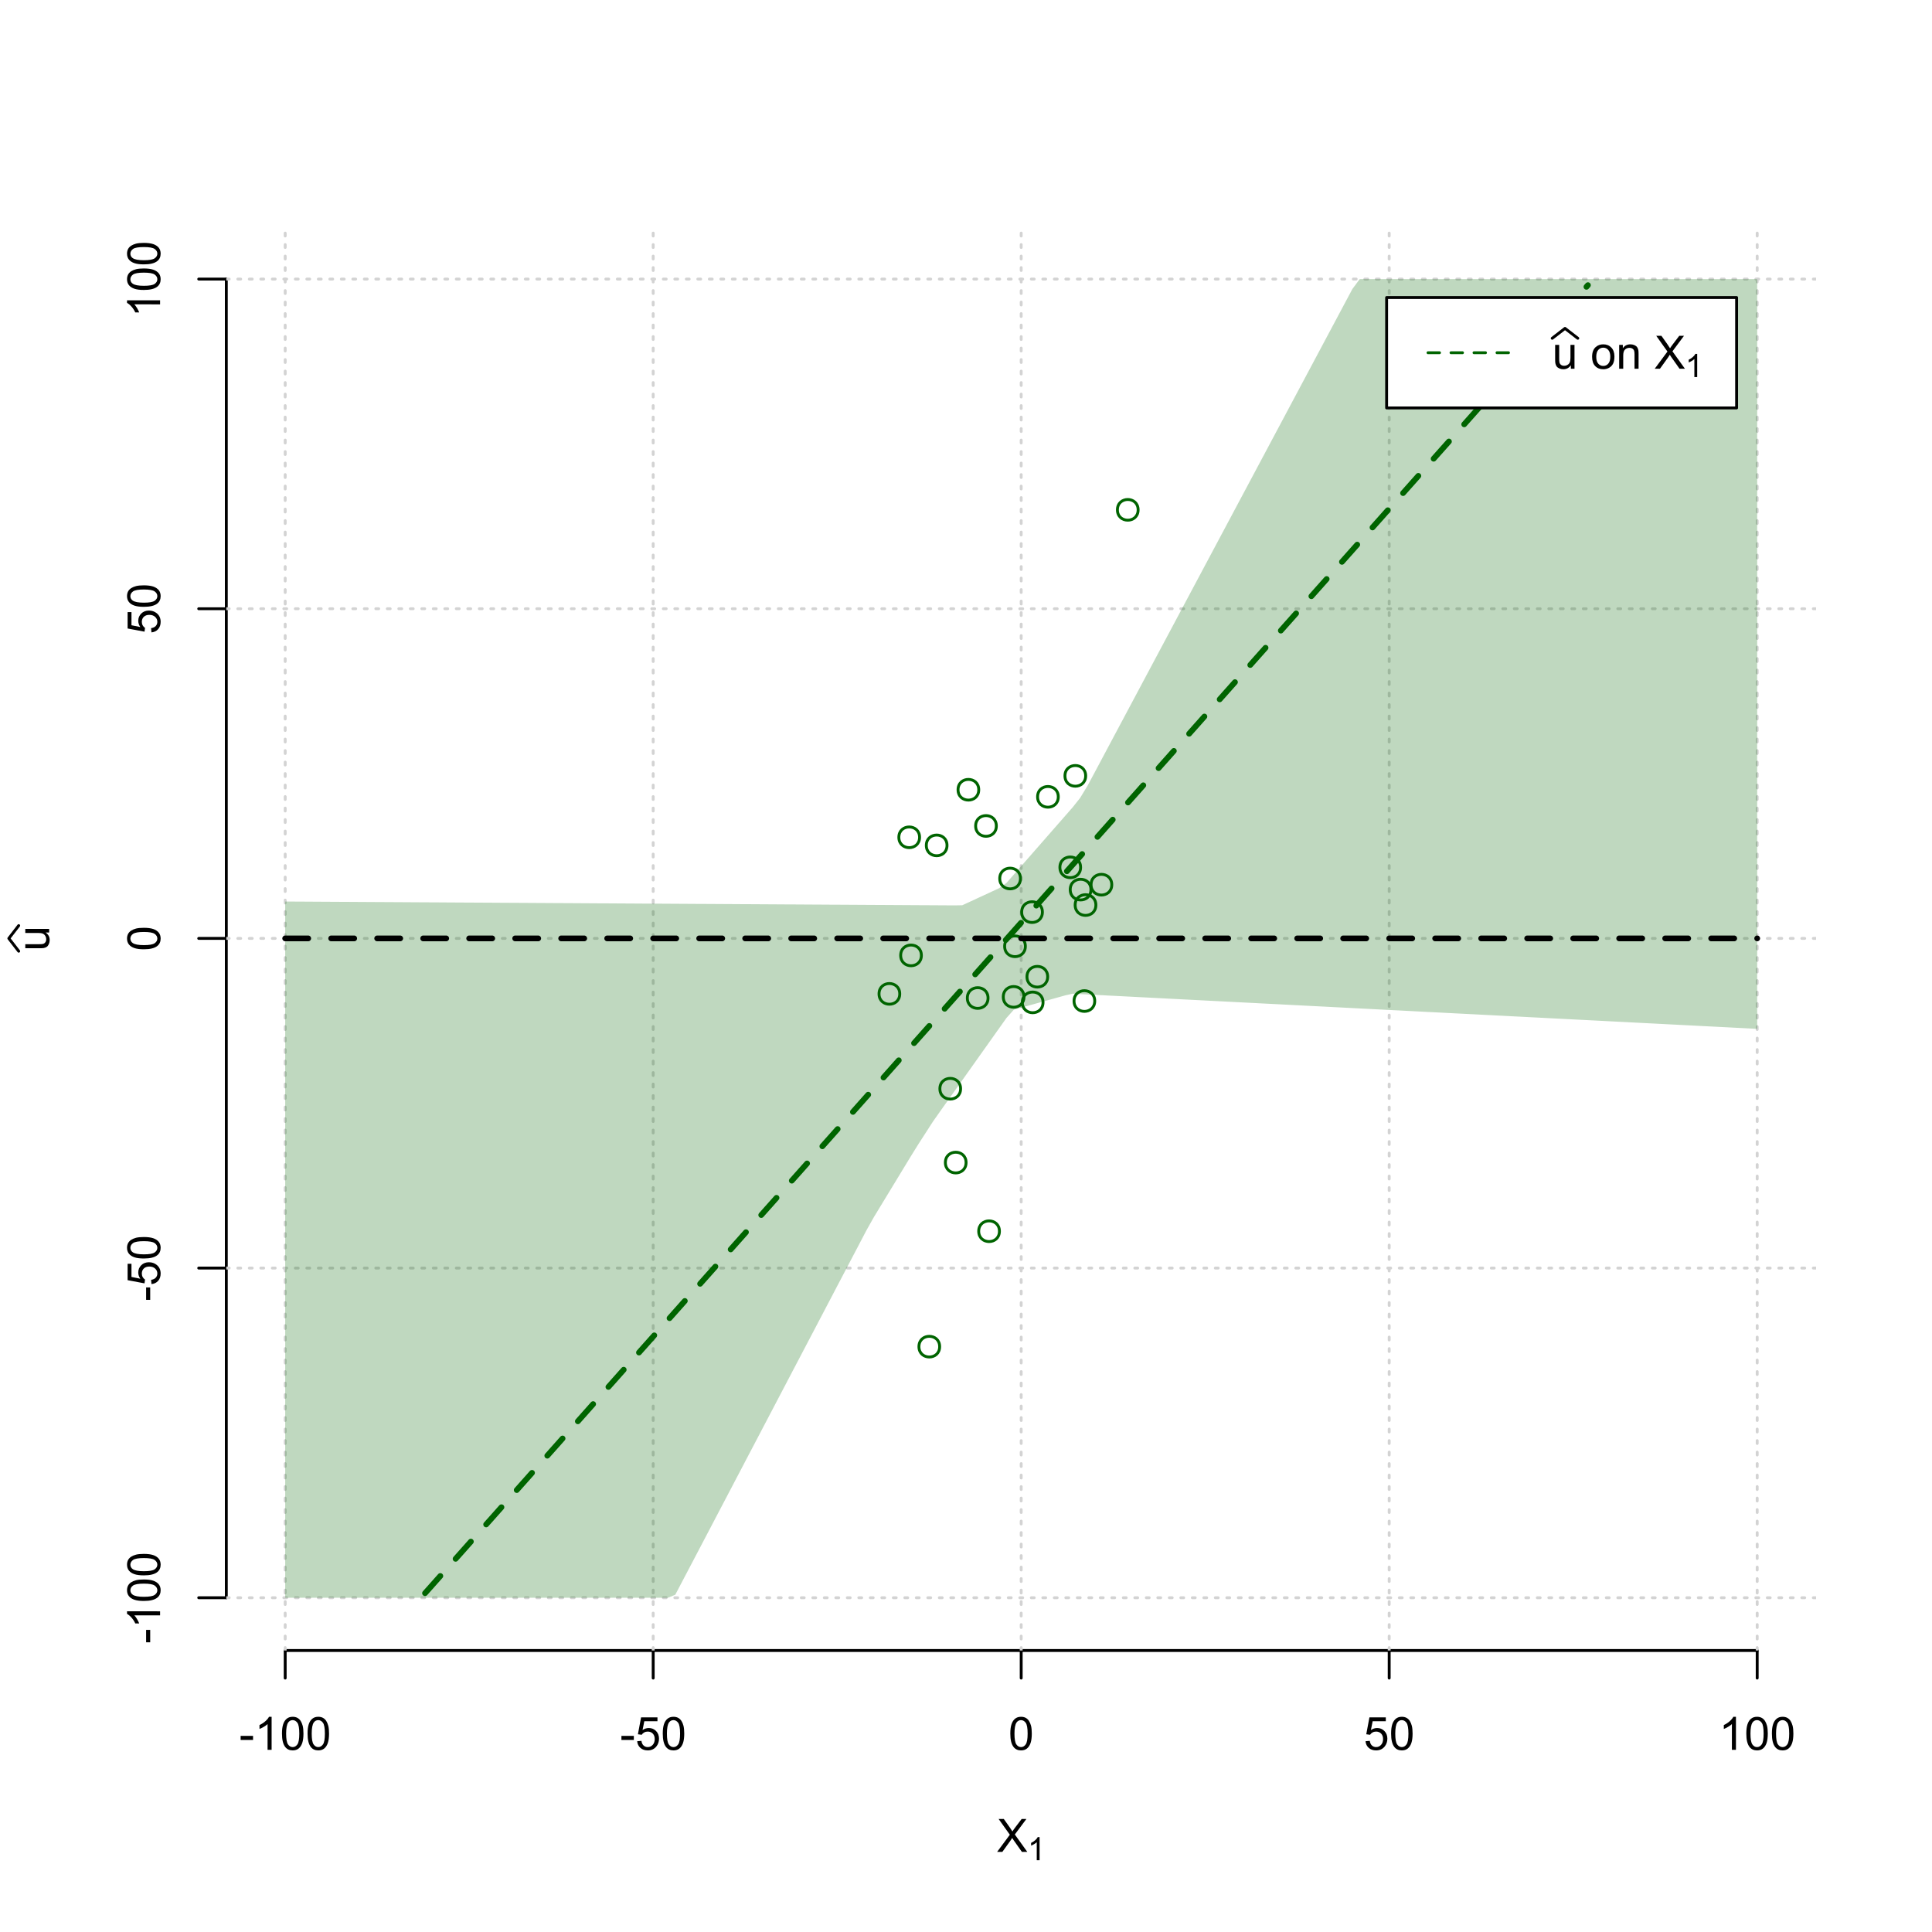 <?xml version="1.0" encoding="UTF-8"?>
<svg xmlns="http://www.w3.org/2000/svg" xmlns:xlink="http://www.w3.org/1999/xlink" width="504pt" height="504pt" viewBox="0 0 504 504" version="1.1">
<defs>
<g>
<symbol overflow="visible" id="glyph0-0">
<path style="stroke:none;" d="M 1.5 0 L 1.5 -7.5 L 7.5 -7.5 L 7.5 0 Z M 1.688 -0.188 L 7.312 -0.188 L 7.312 -7.312 L 1.688 -7.312 Z M 1.688 -0.188 "/>
</symbol>
<symbol overflow="visible" id="glyph0-1">
<path style="stroke:none;" d="M 0.055 0 L 3.375 -4.477 L 0.445 -8.59 L 1.797 -8.59 L 3.359 -6.387 C 3.68 -5.93 3.91 -5.578 4.047 -5.332 C 4.238 -5.645 4.465 -5.969 4.727 -6.312 L 6.457 -8.59 L 7.695 -8.59 L 4.676 -4.539 L 7.93 0 L 6.523 0 L 4.359 -3.062 C 4.238 -3.238 4.113 -3.43 3.984 -3.641 C 3.789 -3.324 3.652 -3.109 3.574 -2.992 L 1.418 0 Z M 0.055 0 "/>
</symbol>
<symbol overflow="visible" id="glyph0-2">
<path style="stroke:none;" d="M 0.383 -2.578 L 0.383 -3.641 L 3.621 -3.641 L 3.621 -2.578 Z M 0.383 -2.578 "/>
</symbol>
<symbol overflow="visible" id="glyph0-3">
<path style="stroke:none;" d="M 4.469 0 L 3.414 0 L 3.414 -6.719 C 3.16 -6.477 2.828 -6.234 2.414 -5.996 C 2 -5.75 1.629 -5.57 1.305 -5.449 L 1.305 -6.469 C 1.895 -6.742 2.41 -7.078 2.852 -7.477 C 3.293 -7.871 3.605 -8.254 3.789 -8.625 L 4.469 -8.625 Z M 4.469 0 "/>
</symbol>
<symbol overflow="visible" id="glyph0-4">
<path style="stroke:none;" d="M 0.5 -4.234 C 0.496 -5.246 0.602 -6.062 0.812 -6.688 C 1.02 -7.305 1.328 -7.785 1.742 -8.121 C 2.148 -8.457 2.668 -8.625 3.297 -8.625 C 3.758 -8.625 4.164 -8.531 4.512 -8.348 C 4.855 -8.16 5.141 -7.891 5.371 -7.543 C 5.594 -7.191 5.773 -6.766 5.906 -6.266 C 6.035 -5.762 6.098 -5.086 6.102 -4.234 C 6.098 -3.227 5.996 -2.414 5.789 -1.797 C 5.578 -1.176 5.266 -0.695 4.859 -0.359 C 4.445 -0.02 3.926 0.145 3.297 0.148 C 2.465 0.145 1.816 -0.148 1.348 -0.742 C 0.781 -1.457 0.496 -2.621 0.5 -4.234 Z M 1.582 -4.234 C 1.582 -2.824 1.746 -1.887 2.074 -1.418 C 2.402 -0.949 2.809 -0.715 3.297 -0.719 C 3.777 -0.715 4.184 -0.949 4.52 -1.422 C 4.848 -1.887 5.016 -2.824 5.016 -4.234 C 5.016 -5.648 4.848 -6.59 4.52 -7.055 C 4.184 -7.516 3.773 -7.746 3.289 -7.75 C 2.801 -7.746 2.414 -7.543 2.125 -7.137 C 1.762 -6.613 1.582 -5.645 1.582 -4.234 Z M 1.582 -4.234 "/>
</symbol>
<symbol overflow="visible" id="glyph0-5">
<path style="stroke:none;" d="M 0.5 -2.25 L 1.605 -2.344 C 1.684 -1.805 1.871 -1.398 2.176 -1.125 C 2.473 -0.852 2.836 -0.715 3.258 -0.719 C 3.766 -0.715 4.195 -0.906 4.547 -1.293 C 4.898 -1.672 5.074 -2.18 5.074 -2.82 C 5.074 -3.414 4.902 -3.891 4.566 -4.242 C 4.227 -4.59 3.785 -4.762 3.242 -4.766 C 2.898 -4.762 2.594 -4.684 2.32 -4.531 C 2.047 -4.375 1.832 -4.176 1.676 -3.93 L 0.688 -4.062 L 1.516 -8.473 L 5.789 -8.473 L 5.789 -7.465 L 2.359 -7.465 L 1.898 -5.156 C 2.414 -5.516 2.953 -5.695 3.523 -5.695 C 4.27 -5.695 4.902 -5.434 5.422 -4.914 C 5.934 -4.395 6.191 -3.727 6.195 -2.914 C 6.191 -2.133 5.965 -1.461 5.516 -0.898 C 4.961 -0.199 4.211 0.145 3.258 0.148 C 2.477 0.145 1.836 -0.07 1.344 -0.508 C 0.844 -0.941 0.562 -1.523 0.5 -2.25 Z M 0.5 -2.25 "/>
</symbol>
<symbol overflow="visible" id="glyph0-6">
<path style="stroke:none;" d="M 4.867 0 L 4.867 -0.914 C 4.379 -0.211 3.723 0.141 2.895 0.141 C 2.527 0.141 2.184 0.07 1.867 -0.07 C 1.547 -0.211 1.309 -0.387 1.156 -0.602 C 1 -0.812 0.895 -1.074 0.832 -1.383 C 0.785 -1.59 0.762 -1.918 0.766 -2.367 L 0.766 -6.223 L 1.82 -6.223 L 1.82 -2.773 C 1.816 -2.219 1.84 -1.848 1.887 -1.656 C 1.949 -1.379 2.09 -1.16 2.309 -1.004 C 2.523 -0.84 2.789 -0.762 3.105 -0.766 C 3.418 -0.762 3.715 -0.844 3.996 -1.008 C 4.273 -1.172 4.469 -1.391 4.586 -1.672 C 4.699 -1.949 4.758 -2.355 4.758 -2.891 L 4.758 -6.223 L 5.812 -6.223 L 5.812 0 Z M 4.867 0 "/>
</symbol>
<symbol overflow="visible" id="glyph0-7">
<path style="stroke:none;" d=""/>
</symbol>
<symbol overflow="visible" id="glyph0-8">
<path style="stroke:none;" d="M 0.398 -3.109 C 0.398 -4.262 0.719 -5.117 1.359 -5.672 C 1.895 -6.133 2.547 -6.363 3.316 -6.363 C 4.172 -6.363 4.871 -6.082 5.414 -5.52 C 5.953 -4.957 6.223 -4.184 6.227 -3.199 C 6.223 -2.398 6.102 -1.766 5.867 -1.309 C 5.625 -0.848 5.277 -0.492 4.82 -0.238 C 4.359 0.016 3.859 0.141 3.316 0.141 C 2.441 0.141 1.734 -0.137 1.203 -0.695 C 0.664 -1.254 0.398 -2.059 0.398 -3.109 Z M 1.484 -3.109 C 1.48 -2.309 1.656 -1.711 2.004 -1.32 C 2.348 -0.922 2.785 -0.727 3.316 -0.727 C 3.84 -0.727 4.273 -0.926 4.621 -1.324 C 4.969 -1.723 5.145 -2.328 5.145 -3.148 C 5.145 -3.914 4.969 -4.496 4.617 -4.895 C 4.266 -5.289 3.832 -5.488 3.316 -5.492 C 2.785 -5.488 2.348 -5.293 2.004 -4.898 C 1.656 -4.5 1.48 -3.902 1.484 -3.109 Z M 1.484 -3.109 "/>
</symbol>
<symbol overflow="visible" id="glyph0-9">
<path style="stroke:none;" d="M 0.789 0 L 0.789 -6.223 L 1.742 -6.223 L 1.742 -5.336 C 2.195 -6.02 2.855 -6.363 3.719 -6.363 C 4.09 -6.363 4.434 -6.293 4.754 -6.16 C 5.066 -6.023 5.305 -5.848 5.461 -5.633 C 5.617 -5.41 5.727 -5.152 5.789 -4.852 C 5.828 -4.656 5.848 -4.312 5.848 -3.828 L 5.848 0 L 4.793 0 L 4.793 -3.785 C 4.793 -4.215 4.75 -4.535 4.668 -4.75 C 4.586 -4.961 4.441 -5.129 4.234 -5.258 C 4.023 -5.383 3.777 -5.449 3.5 -5.449 C 3.047 -5.449 2.66 -5.305 2.332 -5.02 C 2.004 -4.734 1.84 -4.195 1.844 -3.398 L 1.844 0 Z M 0.789 0 "/>
</symbol>
<symbol overflow="visible" id="glyph1-0">
<path style="stroke:none;" d="M 1.051 0 L 1.051 -5.25 L 5.25 -5.25 L 5.25 0 Z M 1.18 -0.133 L 5.117 -0.133 L 5.117 -5.117 L 1.18 -5.117 Z M 1.18 -0.133 "/>
</symbol>
<symbol overflow="visible" id="glyph1-1">
<path style="stroke:none;" d="M 3.129 0 L 2.391 0 L 2.391 -4.703 C 2.211 -4.531 1.977 -4.363 1.691 -4.195 C 1.398 -4.023 1.141 -3.895 0.914 -3.812 L 0.914 -4.527 C 1.328 -4.719 1.688 -4.953 1.996 -5.234 C 2.305 -5.508 2.523 -5.777 2.652 -6.039 L 3.129 -6.039 Z M 3.129 0 "/>
</symbol>
<symbol overflow="visible" id="glyph2-0">
<path style="stroke:none;" d="M 0 -1.5 L -7.5 -1.5 L -7.5 -7.5 L 0 -7.5 Z M -0.188 -1.688 L -0.188 -7.312 L -7.312 -7.312 L -7.312 -1.688 Z M -0.188 -1.688 "/>
</symbol>
<symbol overflow="visible" id="glyph2-1">
<path style="stroke:none;" d="M 0 -4.867 L -0.914 -4.867 C -0.211 -4.379 0.141 -3.723 0.141 -2.895 C 0.141 -2.527 0.07 -2.184 -0.07 -1.867 C -0.211 -1.547 -0.387 -1.309 -0.598 -1.156 C -0.809 -1 -1.07 -0.895 -1.383 -0.832 C -1.59 -0.789 -1.918 -0.766 -2.367 -0.77 L -6.223 -0.77 L -6.223 -1.824 L -2.773 -1.824 C -2.219 -1.82 -1.848 -1.844 -1.656 -1.887 C -1.379 -1.949 -1.16 -2.09 -1.004 -2.309 C -0.84 -2.523 -0.762 -2.789 -0.766 -3.105 C -0.762 -3.418 -0.844 -3.715 -1.008 -3.996 C -1.172 -4.273 -1.391 -4.469 -1.672 -4.586 C -1.945 -4.699 -2.352 -4.758 -2.887 -4.758 L -6.223 -4.758 L -6.223 -5.812 L 0 -5.812 Z M 0 -4.867 "/>
</symbol>
<symbol overflow="visible" id="glyph2-2">
<path style="stroke:none;" d="M -2.578 -0.383 L -3.641 -0.383 L -3.641 -3.621 L -2.578 -3.621 Z M -2.578 -0.383 "/>
</symbol>
<symbol overflow="visible" id="glyph2-3">
<path style="stroke:none;" d="M 0 -4.469 L 0 -3.414 L -6.719 -3.418 C -6.477 -3.16 -6.234 -2.828 -5.996 -2.418 C -5.75 -2.004 -5.57 -1.633 -5.449 -1.309 L -6.469 -1.309 C -6.742 -1.895 -7.078 -2.41 -7.477 -2.852 C -7.871 -3.293 -8.254 -3.605 -8.625 -3.793 L -8.625 -4.473 Z M 0 -4.469 "/>
</symbol>
<symbol overflow="visible" id="glyph2-4">
<path style="stroke:none;" d="M -4.234 -0.5 C -5.246 -0.496 -6.062 -0.602 -6.688 -0.812 C -7.305 -1.02 -7.785 -1.328 -8.121 -1.742 C -8.457 -2.152 -8.625 -2.672 -8.625 -3.301 C -8.625 -3.758 -8.531 -4.164 -8.348 -4.512 C -8.16 -4.859 -7.891 -5.145 -7.543 -5.371 C -7.191 -5.594 -6.766 -5.773 -6.266 -5.906 C -5.762 -6.035 -5.086 -6.098 -4.234 -6.102 C -3.223 -6.098 -2.41 -5.996 -1.793 -5.789 C -1.176 -5.578 -0.695 -5.266 -0.359 -4.859 C -0.02 -4.445 0.145 -3.926 0.148 -3.297 C 0.145 -2.465 -0.148 -1.816 -0.742 -1.348 C -1.457 -0.781 -2.621 -0.496 -4.234 -0.5 Z M -4.234 -1.582 C -2.824 -1.582 -1.887 -1.746 -1.418 -2.074 C -0.949 -2.402 -0.715 -2.809 -0.719 -3.297 C -0.715 -3.777 -0.949 -4.184 -1.422 -4.52 C -1.887 -4.848 -2.824 -5.016 -4.234 -5.016 C -5.648 -5.016 -6.59 -4.848 -7.055 -4.52 C -7.516 -4.188 -7.746 -3.777 -7.75 -3.289 C -7.746 -2.801 -7.543 -2.414 -7.137 -2.129 C -6.613 -1.762 -5.645 -1.582 -4.234 -1.582 Z M -4.234 -1.582 "/>
</symbol>
<symbol overflow="visible" id="glyph2-5">
<path style="stroke:none;" d="M -2.25 -0.5 L -2.344 -1.605 C -1.805 -1.684 -1.398 -1.871 -1.125 -2.176 C -0.852 -2.473 -0.715 -2.836 -0.719 -3.258 C -0.715 -3.766 -0.906 -4.195 -1.293 -4.547 C -1.672 -4.898 -2.18 -5.074 -2.816 -5.074 C -3.414 -5.074 -3.891 -4.902 -4.242 -4.566 C -4.59 -4.227 -4.762 -3.785 -4.766 -3.242 C -4.762 -2.898 -4.684 -2.594 -4.531 -2.32 C -4.375 -2.047 -4.176 -1.832 -3.93 -1.676 L -4.062 -0.688 L -8.473 -1.52 L -8.473 -5.789 L -7.465 -5.789 L -7.465 -2.363 L -5.156 -1.898 C -5.516 -2.414 -5.695 -2.953 -5.695 -3.523 C -5.695 -4.27 -5.434 -4.902 -4.914 -5.422 C -4.395 -5.934 -3.727 -6.191 -2.91 -6.195 C -2.133 -6.191 -1.461 -5.965 -0.895 -5.516 C -0.199 -4.961 0.145 -4.211 0.148 -3.258 C 0.145 -2.477 -0.07 -1.836 -0.508 -1.344 C -0.941 -0.848 -1.523 -0.566 -2.25 -0.5 Z M -2.25 -0.5 "/>
</symbol>
</g>
<clipPath id="clip1">
  <path d="M 74 59.039 L 75 59.039 L 75 430.559 L 74 430.559 Z M 74 59.039 "/>
</clipPath>
<clipPath id="clip2">
  <path d="M 170 59.039 L 171 59.039 L 171 430.559 L 170 430.559 Z M 170 59.039 "/>
</clipPath>
<clipPath id="clip3">
  <path d="M 266 59.039 L 267 59.039 L 267 430.559 L 266 430.559 Z M 266 59.039 "/>
</clipPath>
<clipPath id="clip4">
  <path d="M 362 59.039 L 363 59.039 L 363 430.559 L 362 430.559 Z M 362 59.039 "/>
</clipPath>
<clipPath id="clip5">
  <path d="M 458 59.039 L 459 59.039 L 459 430.559 L 458 430.559 Z M 458 59.039 "/>
</clipPath>
<clipPath id="clip6">
  <path d="M 59.039 416 L 473.758 416 L 473.758 418 L 59.039 418 Z M 59.039 416 "/>
</clipPath>
<clipPath id="clip7">
  <path d="M 59.039 330 L 473.758 330 L 473.758 332 L 59.039 332 Z M 59.039 330 "/>
</clipPath>
<clipPath id="clip8">
  <path d="M 59.039 244 L 473.758 244 L 473.758 246 L 59.039 246 Z M 59.039 244 "/>
</clipPath>
<clipPath id="clip9">
  <path d="M 59.039 158 L 473.758 158 L 473.758 160 L 59.039 160 Z M 59.039 158 "/>
</clipPath>
<clipPath id="clip10">
  <path d="M 59.039 72 L 473.758 72 L 473.758 74 L 59.039 74 Z M 59.039 72 "/>
</clipPath>
</defs>
<g id="surface4776">
<rect x="0" y="0" width="504" height="504" style="fill:rgb(100%,100%,100%);fill-opacity:1;stroke:none;"/>
<g style="fill:rgb(0%,0%,0%);fill-opacity:1;">
  <use xlink:href="#glyph0-1" x="260.062" y="483.102"/>
</g>
<g style="fill:rgb(0%,0%,0%);fill-opacity:1;">
  <use xlink:href="#glyph1-1" x="268.066" y="485.281"/>
</g>
<g style="fill:rgb(0%,0%,0%);fill-opacity:1;">
  <use xlink:href="#glyph2-1" x="12.82" y="248.137"/>
</g>
<path style="fill:none;stroke-width:0.75;stroke-linecap:round;stroke-linejoin:round;stroke:rgb(0%,0%,0%);stroke-opacity:1;stroke-miterlimit:10;" d="M 4.879 248.137 L 2.301 244.801 L 4.879 241.465 "/>
<path style="fill:none;stroke-width:0.75;stroke-linecap:round;stroke-linejoin:round;stroke:rgb(0%,0%,0%);stroke-opacity:1;stroke-miterlimit:10;" d="M 74.398 430.559 L 458.398 430.559 "/>
<path style="fill:none;stroke-width:0.75;stroke-linecap:round;stroke-linejoin:round;stroke:rgb(0%,0%,0%);stroke-opacity:1;stroke-miterlimit:10;" d="M 74.398 430.559 L 74.398 437.762 "/>
<path style="fill:none;stroke-width:0.75;stroke-linecap:round;stroke-linejoin:round;stroke:rgb(0%,0%,0%);stroke-opacity:1;stroke-miterlimit:10;" d="M 170.398 430.559 L 170.398 437.762 "/>
<path style="fill:none;stroke-width:0.75;stroke-linecap:round;stroke-linejoin:round;stroke:rgb(0%,0%,0%);stroke-opacity:1;stroke-miterlimit:10;" d="M 266.398 430.559 L 266.398 437.762 "/>
<path style="fill:none;stroke-width:0.75;stroke-linecap:round;stroke-linejoin:round;stroke:rgb(0%,0%,0%);stroke-opacity:1;stroke-miterlimit:10;" d="M 362.398 430.559 L 362.398 437.762 "/>
<path style="fill:none;stroke-width:0.75;stroke-linecap:round;stroke-linejoin:round;stroke:rgb(0%,0%,0%);stroke-opacity:1;stroke-miterlimit:10;" d="M 458.398 430.559 L 458.398 437.762 "/>
<g style="fill:rgb(0%,0%,0%);fill-opacity:1;">
  <use xlink:href="#glyph0-2" x="62.391" y="456.48"/>
  <use xlink:href="#glyph0-3" x="66.387" y="456.48"/>
  <use xlink:href="#glyph0-4" x="73.061" y="456.48"/>
  <use xlink:href="#glyph0-4" x="79.734" y="456.48"/>
</g>
<g style="fill:rgb(0%,0%,0%);fill-opacity:1;">
  <use xlink:href="#glyph0-2" x="161.727" y="456.48"/>
  <use xlink:href="#glyph0-5" x="165.723" y="456.48"/>
  <use xlink:href="#glyph0-4" x="172.396" y="456.48"/>
</g>
<g style="fill:rgb(0%,0%,0%);fill-opacity:1;">
  <use xlink:href="#glyph0-4" x="263.062" y="456.48"/>
</g>
<g style="fill:rgb(0%,0%,0%);fill-opacity:1;">
  <use xlink:href="#glyph0-5" x="355.727" y="456.48"/>
  <use xlink:href="#glyph0-4" x="362.4" y="456.48"/>
</g>
<g style="fill:rgb(0%,0%,0%);fill-opacity:1;">
  <use xlink:href="#glyph0-3" x="448.387" y="456.48"/>
  <use xlink:href="#glyph0-4" x="455.061" y="456.48"/>
  <use xlink:href="#glyph0-4" x="461.734" y="456.48"/>
</g>
<path style="fill:none;stroke-width:0.75;stroke-linecap:round;stroke-linejoin:round;stroke:rgb(0%,0%,0%);stroke-opacity:1;stroke-miterlimit:10;" d="M 59.039 416.801 L 59.039 72.801 "/>
<path style="fill:none;stroke-width:0.75;stroke-linecap:round;stroke-linejoin:round;stroke:rgb(0%,0%,0%);stroke-opacity:1;stroke-miterlimit:10;" d="M 59.039 416.801 L 51.84 416.801 "/>
<path style="fill:none;stroke-width:0.75;stroke-linecap:round;stroke-linejoin:round;stroke:rgb(0%,0%,0%);stroke-opacity:1;stroke-miterlimit:10;" d="M 59.039 330.801 L 51.84 330.801 "/>
<path style="fill:none;stroke-width:0.75;stroke-linecap:round;stroke-linejoin:round;stroke:rgb(0%,0%,0%);stroke-opacity:1;stroke-miterlimit:10;" d="M 59.039 244.801 L 51.84 244.801 "/>
<path style="fill:none;stroke-width:0.75;stroke-linecap:round;stroke-linejoin:round;stroke:rgb(0%,0%,0%);stroke-opacity:1;stroke-miterlimit:10;" d="M 59.039 158.801 L 51.84 158.801 "/>
<path style="fill:none;stroke-width:0.75;stroke-linecap:round;stroke-linejoin:round;stroke:rgb(0%,0%,0%);stroke-opacity:1;stroke-miterlimit:10;" d="M 59.039 72.801 L 51.84 72.801 "/>
<g style="fill:rgb(0%,0%,0%);fill-opacity:1;">
  <use xlink:href="#glyph2-2" x="41.762" y="428.809"/>
  <use xlink:href="#glyph2-3" x="41.762" y="424.812"/>
  <use xlink:href="#glyph2-4" x="41.762" y="418.139"/>
  <use xlink:href="#glyph2-4" x="41.762" y="411.465"/>
</g>
<g style="fill:rgb(0%,0%,0%);fill-opacity:1;">
  <use xlink:href="#glyph2-2" x="41.762" y="339.473"/>
  <use xlink:href="#glyph2-5" x="41.762" y="335.477"/>
  <use xlink:href="#glyph2-4" x="41.762" y="328.803"/>
</g>
<g style="fill:rgb(0%,0%,0%);fill-opacity:1;">
  <use xlink:href="#glyph2-4" x="41.762" y="248.137"/>
</g>
<g style="fill:rgb(0%,0%,0%);fill-opacity:1;">
  <use xlink:href="#glyph2-5" x="41.762" y="165.473"/>
  <use xlink:href="#glyph2-4" x="41.762" y="158.799"/>
</g>
<g style="fill:rgb(0%,0%,0%);fill-opacity:1;">
  <use xlink:href="#glyph2-3" x="41.762" y="82.812"/>
  <use xlink:href="#glyph2-4" x="41.762" y="76.139"/>
  <use xlink:href="#glyph2-4" x="41.762" y="69.465"/>
</g>
<g clip-path="url(#clip1)" clip-rule="nonzero">
<path style="fill:none;stroke-width:0.75;stroke-linecap:round;stroke-linejoin:round;stroke:rgb(82.745%,82.745%,82.745%);stroke-opacity:1;stroke-dasharray:0.75,2.25;stroke-miterlimit:10;" d="M 74.398 430.559 L 74.398 59.039 "/>
</g>
<g clip-path="url(#clip2)" clip-rule="nonzero">
<path style="fill:none;stroke-width:0.75;stroke-linecap:round;stroke-linejoin:round;stroke:rgb(82.745%,82.745%,82.745%);stroke-opacity:1;stroke-dasharray:0.75,2.25;stroke-miterlimit:10;" d="M 170.398 430.559 L 170.398 59.039 "/>
</g>
<g clip-path="url(#clip3)" clip-rule="nonzero">
<path style="fill:none;stroke-width:0.75;stroke-linecap:round;stroke-linejoin:round;stroke:rgb(82.745%,82.745%,82.745%);stroke-opacity:1;stroke-dasharray:0.75,2.25;stroke-miterlimit:10;" d="M 266.398 430.559 L 266.398 59.039 "/>
</g>
<g clip-path="url(#clip4)" clip-rule="nonzero">
<path style="fill:none;stroke-width:0.75;stroke-linecap:round;stroke-linejoin:round;stroke:rgb(82.745%,82.745%,82.745%);stroke-opacity:1;stroke-dasharray:0.75,2.25;stroke-miterlimit:10;" d="M 362.398 430.559 L 362.398 59.039 "/>
</g>
<g clip-path="url(#clip5)" clip-rule="nonzero">
<path style="fill:none;stroke-width:0.75;stroke-linecap:round;stroke-linejoin:round;stroke:rgb(82.745%,82.745%,82.745%);stroke-opacity:1;stroke-dasharray:0.75,2.25;stroke-miterlimit:10;" d="M 458.398 430.559 L 458.398 59.039 "/>
</g>
<g clip-path="url(#clip6)" clip-rule="nonzero">
<path style="fill:none;stroke-width:0.75;stroke-linecap:round;stroke-linejoin:round;stroke:rgb(82.745%,82.745%,82.745%);stroke-opacity:1;stroke-dasharray:0.75,2.25;stroke-miterlimit:10;" d="M 59.039 416.801 L 473.762 416.801 "/>
</g>
<g clip-path="url(#clip7)" clip-rule="nonzero">
<path style="fill:none;stroke-width:0.75;stroke-linecap:round;stroke-linejoin:round;stroke:rgb(82.745%,82.745%,82.745%);stroke-opacity:1;stroke-dasharray:0.75,2.25;stroke-miterlimit:10;" d="M 59.039 330.801 L 473.762 330.801 "/>
</g>
<g clip-path="url(#clip8)" clip-rule="nonzero">
<path style="fill:none;stroke-width:0.75;stroke-linecap:round;stroke-linejoin:round;stroke:rgb(82.745%,82.745%,82.745%);stroke-opacity:1;stroke-dasharray:0.75,2.25;stroke-miterlimit:10;" d="M 59.039 244.801 L 473.762 244.801 "/>
</g>
<g clip-path="url(#clip9)" clip-rule="nonzero">
<path style="fill:none;stroke-width:0.75;stroke-linecap:round;stroke-linejoin:round;stroke:rgb(82.745%,82.745%,82.745%);stroke-opacity:1;stroke-dasharray:0.75,2.25;stroke-miterlimit:10;" d="M 59.039 158.801 L 473.762 158.801 "/>
</g>
<g clip-path="url(#clip10)" clip-rule="nonzero">
<path style="fill:none;stroke-width:0.75;stroke-linecap:round;stroke-linejoin:round;stroke:rgb(82.745%,82.745%,82.745%);stroke-opacity:1;stroke-dasharray:0.75,2.25;stroke-miterlimit:10;" d="M 59.039 72.801 L 473.762 72.801 "/>
</g>
<path style=" stroke:none;fill-rule:nonzero;fill:rgb(0%,39.216%,0%);fill-opacity:0.251;" d="M 74.398 234.07 L 74.398 235.18 L 76.32 235.191 L 78.238 235.199 L 80.16 235.211 L 82.078 235.223 L 85.922 235.246 L 87.84 235.258 L 89.762 235.266 L 91.68 235.277 L 93.602 235.289 L 95.52 235.301 L 97.441 235.312 L 99.359 235.324 L 101.281 235.332 L 103.199 235.344 L 105.121 235.355 L 107.039 235.367 L 108.961 235.379 L 110.879 235.391 L 112.801 235.398 L 114.719 235.41 L 116.641 235.422 L 118.559 235.434 L 120.48 235.445 L 122.398 235.457 L 124.32 235.465 L 126.238 235.477 L 128.16 235.488 L 130.078 235.5 L 133.922 235.523 L 135.84 235.531 L 137.762 235.543 L 139.68 235.555 L 141.602 235.566 L 143.52 235.578 L 145.441 235.59 L 147.359 235.598 L 149.281 235.609 L 151.199 235.621 L 153.121 235.633 L 155.039 235.645 L 156.961 235.656 L 158.879 235.664 L 160.801 235.676 L 162.719 235.688 L 164.641 235.699 L 166.559 235.711 L 168.48 235.723 L 170.398 235.734 L 172.32 235.742 L 174.238 235.754 L 176.16 235.766 L 178.078 235.777 L 181.922 235.801 L 183.84 235.809 L 185.762 235.82 L 187.68 235.832 L 189.602 235.844 L 191.52 235.855 L 193.441 235.867 L 195.359 235.875 L 197.281 235.887 L 199.199 235.898 L 201.121 235.91 L 203.039 235.922 L 204.961 235.934 L 206.879 235.941 L 208.801 235.953 L 210.719 235.965 L 212.641 235.977 L 214.559 235.988 L 216.48 236 L 218.398 236.008 L 220.32 236.02 L 222.238 236.031 L 224.16 236.043 L 226.078 236.055 L 228 236.066 L 229.922 236.074 L 231.84 236.086 L 233.762 236.098 L 235.68 236.109 L 237.602 236.121 L 239.52 236.133 L 241.441 236.141 L 243.359 236.152 L 245.281 236.164 L 247.199 236.176 L 249.121 236.188 L 251.039 236.148 L 252.961 235.262 L 254.879 234.371 L 256.801 233.484 L 258.719 232.594 L 260.641 231.703 L 262.559 230.336 L 264.48 228.141 L 266.398 225.945 L 268.32 223.75 L 270.238 221.555 L 272.16 219.363 L 274.078 217.168 L 277.922 212.777 L 279.84 210.582 L 281.762 208.168 L 283.68 205.016 L 285.602 201.434 L 287.52 197.832 L 289.441 194.23 L 291.359 190.629 L 293.281 187.027 L 295.199 183.426 L 297.121 179.824 L 299.039 176.223 L 300.961 172.621 L 302.879 169.023 L 304.801 165.422 L 306.719 161.82 L 308.641 158.219 L 310.559 154.617 L 312.48 151.016 L 314.398 147.414 L 316.32 143.812 L 318.238 140.211 L 320.16 136.609 L 322.078 133.008 L 325.922 125.805 L 327.84 122.203 L 329.762 118.602 L 331.68 115 L 333.602 111.398 L 335.52 107.797 L 337.441 104.195 L 339.359 100.594 L 341.281 96.992 L 343.199 93.391 L 345.121 89.789 L 347.039 86.188 L 348.961 82.586 L 350.879 78.984 L 352.801 75.383 L 354.719 72.801 L 458.398 72.801 L 458.398 278.254 L 458.398 268.395 L 456.48 268.297 L 454.559 268.199 L 452.641 268.102 L 450.719 268 L 448.801 267.902 L 446.879 267.805 L 444.961 267.707 L 443.039 267.609 L 441.121 267.508 L 439.199 267.41 L 437.281 267.312 L 435.359 267.215 L 433.441 267.113 L 431.52 267.016 L 429.602 266.918 L 427.68 266.82 L 425.762 266.719 L 423.84 266.621 L 421.922 266.523 L 420 266.426 L 418.078 266.324 L 416.16 266.227 L 414.238 266.129 L 412.32 266.031 L 410.398 265.934 L 408.48 265.832 L 406.559 265.734 L 404.641 265.637 L 402.719 265.539 L 400.801 265.438 L 398.879 265.34 L 396.961 265.242 L 395.039 265.145 L 393.121 265.043 L 391.199 264.945 L 389.281 264.848 L 387.359 264.75 L 385.441 264.648 L 383.52 264.551 L 381.602 264.453 L 379.68 264.355 L 377.762 264.258 L 375.84 264.156 L 373.922 264.059 L 370.078 263.863 L 368.16 263.762 L 366.238 263.664 L 364.32 263.566 L 362.398 263.469 L 360.48 263.367 L 358.559 263.27 L 356.641 263.172 L 354.719 263.074 L 352.801 262.973 L 350.879 262.875 L 348.961 262.777 L 347.039 262.68 L 345.121 262.578 L 343.199 262.48 L 341.281 262.383 L 339.359 262.285 L 337.441 262.188 L 335.52 262.086 L 333.602 261.988 L 331.68 261.891 L 329.762 261.793 L 327.84 261.691 L 325.922 261.594 L 322.078 261.398 L 320.16 261.297 L 318.238 261.199 L 316.32 261.102 L 314.398 261.004 L 312.48 260.902 L 310.559 260.805 L 308.641 260.707 L 306.719 260.609 L 304.801 260.512 L 302.879 260.41 L 300.961 260.312 L 299.039 260.215 L 297.121 260.117 L 295.199 260.016 L 293.281 259.918 L 291.359 259.82 L 289.441 259.723 L 287.52 259.621 L 285.602 259.523 L 283.68 259.426 L 281.762 259.328 L 279.84 259.227 L 277.922 259.656 L 274.078 260.727 L 272.16 261.262 L 270.238 261.793 L 268.32 262.328 L 266.398 262.863 L 264.48 263.398 L 262.559 265.551 L 260.641 268.254 L 258.719 270.957 L 256.801 273.66 L 254.879 276.367 L 252.961 279.07 L 251.039 281.773 L 249.121 284.477 L 247.199 287.18 L 245.281 289.883 L 243.359 292.609 L 241.441 295.586 L 239.52 298.566 L 237.602 301.652 L 235.68 304.812 L 233.762 307.973 L 231.84 311.133 L 229.922 314.293 L 228 317.453 L 226.078 320.863 L 224.16 324.523 L 222.238 328.184 L 220.32 331.844 L 218.398 335.504 L 216.48 339.164 L 214.559 342.824 L 212.641 346.484 L 210.719 350.141 L 208.801 353.801 L 206.879 357.461 L 204.961 361.121 L 203.039 364.781 L 201.121 368.441 L 199.199 372.102 L 197.281 375.762 L 195.359 379.422 L 193.441 383.082 L 191.52 386.742 L 189.602 390.402 L 187.68 394.062 L 185.762 397.723 L 183.84 401.383 L 181.922 405.043 L 180 408.703 L 178.078 412.359 L 176.16 416.02 L 174.238 416.801 L 74.398 416.801 Z M 74.398 234.07 "/>
<path style="fill:none;stroke-width:0.75;stroke-linecap:round;stroke-linejoin:round;stroke:rgb(0%,39.216%,0%);stroke-opacity:1;stroke-miterlimit:10;" d="M 290.027 230.789 C 290.027 234.391 284.629 234.391 284.629 230.789 C 284.629 227.188 290.027 227.188 290.027 230.789 "/>
<path style="fill:none;stroke-width:0.75;stroke-linecap:round;stroke-linejoin:round;stroke:rgb(0%,39.216%,0%);stroke-opacity:1;stroke-miterlimit:10;" d="M 276.074 207.871 C 276.074 211.473 270.676 211.473 270.676 207.871 C 270.676 204.27 276.074 204.27 276.074 207.871 "/>
<path style="fill:none;stroke-width:0.75;stroke-linecap:round;stroke-linejoin:round;stroke:rgb(0%,39.216%,0%);stroke-opacity:1;stroke-miterlimit:10;" d="M 240.359 249.234 C 240.359 252.836 234.961 252.836 234.961 249.234 C 234.961 245.633 240.359 245.633 240.359 249.234 "/>
<path style="fill:none;stroke-width:0.75;stroke-linecap:round;stroke-linejoin:round;stroke:rgb(0%,39.216%,0%);stroke-opacity:1;stroke-miterlimit:10;" d="M 284.594 232.07 C 284.594 235.672 279.191 235.672 279.191 232.07 C 279.191 228.469 284.594 228.469 284.594 232.07 "/>
<path style="fill:none;stroke-width:0.75;stroke-linecap:round;stroke-linejoin:round;stroke:rgb(0%,39.216%,0%);stroke-opacity:1;stroke-miterlimit:10;" d="M 271.93 237.941 C 271.93 241.543 266.527 241.543 266.527 237.941 C 266.527 234.34 271.93 234.34 271.93 237.941 "/>
<path style="fill:none;stroke-width:0.75;stroke-linecap:round;stroke-linejoin:round;stroke:rgb(0%,39.216%,0%);stroke-opacity:1;stroke-miterlimit:10;" d="M 267.484 246.859 C 267.484 250.457 262.082 250.457 262.082 246.859 C 262.082 243.258 267.484 243.258 267.484 246.859 "/>
<path style="fill:none;stroke-width:0.75;stroke-linecap:round;stroke-linejoin:round;stroke:rgb(0%,39.216%,0%);stroke-opacity:1;stroke-miterlimit:10;" d="M 239.887 218.426 C 239.887 222.027 234.484 222.027 234.484 218.426 C 234.484 214.828 239.887 214.828 239.887 218.426 "/>
<path style="fill:none;stroke-width:0.75;stroke-linecap:round;stroke-linejoin:round;stroke:rgb(0%,39.216%,0%);stroke-opacity:1;stroke-miterlimit:10;" d="M 281.895 226.262 C 281.895 229.859 276.496 229.859 276.496 226.262 C 276.496 222.66 281.895 222.66 281.895 226.262 "/>
<path style="fill:none;stroke-width:0.75;stroke-linecap:round;stroke-linejoin:round;stroke:rgb(0%,39.216%,0%);stroke-opacity:1;stroke-miterlimit:10;" d="M 260.719 321.188 C 260.719 324.789 255.316 324.789 255.316 321.188 C 255.316 317.59 260.719 317.59 260.719 321.188 "/>
<path style="fill:none;stroke-width:0.75;stroke-linecap:round;stroke-linejoin:round;stroke:rgb(0%,39.216%,0%);stroke-opacity:1;stroke-miterlimit:10;" d="M 250.59 284.016 C 250.59 287.613 245.188 287.613 245.188 284.016 C 245.188 280.414 250.59 280.414 250.59 284.016 "/>
<path style="fill:none;stroke-width:0.75;stroke-linecap:round;stroke-linejoin:round;stroke:rgb(0%,39.216%,0%);stroke-opacity:1;stroke-miterlimit:10;" d="M 259.914 215.465 C 259.914 219.066 254.516 219.066 254.516 215.465 C 254.516 211.867 259.914 211.867 259.914 215.465 "/>
<path style="fill:none;stroke-width:0.75;stroke-linecap:round;stroke-linejoin:round;stroke:rgb(0%,39.216%,0%);stroke-opacity:1;stroke-miterlimit:10;" d="M 296.902 133.004 C 296.902 136.602 291.5 136.602 291.5 133.004 C 291.5 129.402 296.902 129.402 296.902 133.004 "/>
<path style="fill:none;stroke-width:0.75;stroke-linecap:round;stroke-linejoin:round;stroke:rgb(0%,39.216%,0%);stroke-opacity:1;stroke-miterlimit:10;" d="M 285.879 236.098 C 285.879 239.699 280.477 239.699 280.477 236.098 C 280.477 232.5 285.879 232.5 285.879 236.098 "/>
<path style="fill:none;stroke-width:0.75;stroke-linecap:round;stroke-linejoin:round;stroke:rgb(0%,39.216%,0%);stroke-opacity:1;stroke-miterlimit:10;" d="M 266.203 229.176 C 266.203 232.777 260.805 232.777 260.805 229.176 C 260.805 225.578 266.203 225.578 266.203 229.176 "/>
<path style="fill:none;stroke-width:0.75;stroke-linecap:round;stroke-linejoin:round;stroke:rgb(0%,39.216%,0%);stroke-opacity:1;stroke-miterlimit:10;" d="M 285.582 261.137 C 285.582 264.738 280.184 264.738 280.184 261.137 C 280.184 257.539 285.582 257.539 285.582 261.137 "/>
<path style="fill:none;stroke-width:0.75;stroke-linecap:round;stroke-linejoin:round;stroke:rgb(0%,39.216%,0%);stroke-opacity:1;stroke-miterlimit:10;" d="M 252.02 303.281 C 252.02 306.883 246.621 306.883 246.621 303.281 C 246.621 299.68 252.02 299.68 252.02 303.281 "/>
<path style="fill:none;stroke-width:0.75;stroke-linecap:round;stroke-linejoin:round;stroke:rgb(0%,39.216%,0%);stroke-opacity:1;stroke-miterlimit:10;" d="M 247.047 220.535 C 247.047 224.137 241.648 224.137 241.648 220.535 C 241.648 216.938 247.047 216.938 247.047 220.535 "/>
<path style="fill:none;stroke-width:0.75;stroke-linecap:round;stroke-linejoin:round;stroke:rgb(0%,39.216%,0%);stroke-opacity:1;stroke-miterlimit:10;" d="M 273.305 254.797 C 273.305 258.398 267.906 258.398 267.906 254.797 C 267.906 251.199 273.305 251.199 273.305 254.797 "/>
<path style="fill:none;stroke-width:0.75;stroke-linecap:round;stroke-linejoin:round;stroke:rgb(0%,39.216%,0%);stroke-opacity:1;stroke-miterlimit:10;" d="M 255.324 206.023 C 255.324 209.621 249.926 209.621 249.926 206.023 C 249.926 202.422 255.324 202.422 255.324 206.023 "/>
<path style="fill:none;stroke-width:0.75;stroke-linecap:round;stroke-linejoin:round;stroke:rgb(0%,39.216%,0%);stroke-opacity:1;stroke-miterlimit:10;" d="M 234.715 259.27 C 234.715 262.871 229.312 262.871 229.312 259.27 C 229.312 255.672 234.715 255.672 234.715 259.27 "/>
<path style="fill:none;stroke-width:0.75;stroke-linecap:round;stroke-linejoin:round;stroke:rgb(0%,39.216%,0%);stroke-opacity:1;stroke-miterlimit:10;" d="M 267.125 260.059 C 267.125 263.656 261.727 263.656 261.727 260.059 C 261.727 256.457 267.125 256.457 267.125 260.059 "/>
<path style="fill:none;stroke-width:0.75;stroke-linecap:round;stroke-linejoin:round;stroke:rgb(0%,39.216%,0%);stroke-opacity:1;stroke-miterlimit:10;" d="M 257.75 260.352 C 257.75 263.953 252.348 263.953 252.348 260.352 C 252.348 256.754 257.75 256.754 257.75 260.352 "/>
<path style="fill:none;stroke-width:0.75;stroke-linecap:round;stroke-linejoin:round;stroke:rgb(0%,39.216%,0%);stroke-opacity:1;stroke-miterlimit:10;" d="M 272.094 261.492 C 272.094 265.09 266.695 265.09 266.695 261.492 C 266.695 257.891 272.094 257.891 272.094 261.492 "/>
<path style="fill:none;stroke-width:0.75;stroke-linecap:round;stroke-linejoin:round;stroke:rgb(0%,39.216%,0%);stroke-opacity:1;stroke-miterlimit:10;" d="M 283.215 202.398 C 283.215 205.996 277.816 205.996 277.816 202.398 C 277.816 198.797 283.215 198.797 283.215 202.398 "/>
<path style="fill:none;stroke-width:0.75;stroke-linecap:round;stroke-linejoin:round;stroke:rgb(0%,39.216%,0%);stroke-opacity:1;stroke-miterlimit:10;" d="M 245.125 351.301 C 245.125 354.902 239.723 354.902 239.723 351.301 C 239.723 347.703 245.125 347.703 245.125 351.301 "/>
<path style="fill:none;stroke-width:1.5;stroke-linecap:round;stroke-linejoin:round;stroke:rgb(0%,0%,0%);stroke-opacity:1;stroke-dasharray:6,6;stroke-miterlimit:10;" d="M 74.398 244.801 L 458.398 244.801 "/>
<path style="fill:none;stroke-width:1.5;stroke-linecap:round;stroke-linejoin:round;stroke:rgb(0%,39.216%,0%);stroke-opacity:1;stroke-dasharray:6,6;stroke-miterlimit:10;" d="M 110.879 415.613 L 112.801 413.457 L 114.719 411.297 L 116.641 409.137 L 118.559 406.977 L 120.48 404.816 L 122.398 402.656 L 124.32 400.496 L 126.238 398.336 L 128.16 396.18 L 130.078 394.02 L 133.922 389.699 L 135.84 387.539 L 137.762 385.379 L 139.68 383.219 L 141.602 381.062 L 143.52 378.902 L 145.441 376.742 L 147.359 374.582 L 149.281 372.422 L 151.199 370.262 L 153.121 368.102 L 155.039 365.941 L 156.961 363.785 L 158.879 361.625 L 160.801 359.465 L 162.719 357.305 L 164.641 355.145 L 166.559 352.984 L 168.48 350.824 L 170.398 348.668 L 172.32 346.508 L 174.238 344.348 L 176.16 342.188 L 178.078 340.027 L 181.922 335.707 L 183.84 333.547 L 185.762 331.391 L 187.68 329.23 L 189.602 327.07 L 191.52 324.91 L 193.441 322.75 L 195.359 320.59 L 197.281 318.43 L 199.199 316.27 L 201.121 314.113 L 203.039 311.953 L 204.961 309.793 L 206.879 307.633 L 208.801 305.473 L 210.719 303.312 L 212.641 301.152 L 214.559 298.996 L 216.48 296.836 L 218.398 294.676 L 220.32 292.516 L 222.238 290.355 L 224.16 288.195 L 226.078 286.035 L 228 283.875 L 229.922 281.719 L 231.84 279.559 L 233.762 277.398 L 235.68 275.238 L 237.602 273.078 L 239.52 270.918 L 241.441 268.758 L 243.359 266.602 L 245.281 264.441 L 247.199 262.281 L 249.121 260.121 L 251.039 257.961 L 252.961 255.801 L 254.879 253.641 L 256.801 251.48 L 258.719 249.324 L 260.641 247.164 L 262.559 245.004 L 264.48 242.844 L 266.398 240.684 L 268.32 238.523 L 270.238 236.363 L 272.16 234.203 L 274.078 232.047 L 277.922 227.727 L 279.84 225.566 L 281.762 223.406 L 283.68 221.246 L 285.602 219.086 L 287.52 216.93 L 289.441 214.77 L 291.359 212.609 L 293.281 210.449 L 295.199 208.289 L 297.121 206.129 L 299.039 203.969 L 300.961 201.809 L 302.879 199.652 L 304.801 197.492 L 306.719 195.332 L 308.641 193.172 L 310.559 191.012 L 312.48 188.852 L 314.398 186.691 L 316.32 184.535 L 318.238 182.375 L 320.16 180.215 L 322.078 178.055 L 325.922 173.734 L 327.84 171.574 L 329.762 169.414 L 331.68 167.258 L 333.602 165.098 L 335.52 162.938 L 337.441 160.777 L 339.359 158.617 L 341.281 156.457 L 343.199 154.297 L 345.121 152.137 L 347.039 149.98 L 348.961 147.82 L 350.879 145.66 L 352.801 143.5 L 354.719 141.34 L 356.641 139.18 L 358.559 137.02 L 360.48 134.863 L 362.398 132.703 L 364.32 130.543 L 366.238 128.383 L 368.16 126.223 L 370.078 124.062 L 373.922 119.742 L 375.84 117.586 L 377.762 115.426 L 379.68 113.266 L 381.602 111.105 L 383.52 108.945 L 385.441 106.785 L 387.359 104.625 L 389.281 102.469 L 391.199 100.309 L 393.121 98.148 L 395.039 95.988 L 396.961 93.828 L 398.879 91.668 L 400.801 89.508 L 402.719 87.348 L 404.641 85.191 L 406.559 83.031 L 408.48 80.871 L 410.398 78.711 L 412.32 76.551 L 414.238 74.391 "/>
<path style="fill-rule:nonzero;fill:rgb(100%,100%,100%);fill-opacity:1;stroke-width:0.75;stroke-linecap:round;stroke-linejoin:round;stroke:rgb(0%,0%,0%);stroke-opacity:1;stroke-miterlimit:10;" d="M 361.727 77.617 L 453.027 77.617 L 453.027 106.418 L 361.727 106.418 Z M 361.727 77.617 "/>
<path style="fill:none;stroke-width:0.75;stroke-linecap:round;stroke-linejoin:round;stroke:rgb(0%,39.216%,0%);stroke-opacity:1;stroke-dasharray:3,3;stroke-miterlimit:10;" d="M 372.523 92.016 L 394.125 92.016 "/>
<g style="fill:rgb(0%,0%,0%);fill-opacity:1;">
  <use xlink:href="#glyph0-6" x="404.926" y="96.188"/>
</g>
<path style="fill:none;stroke-width:0.75;stroke-linecap:round;stroke-linejoin:round;stroke:rgb(0%,0%,0%);stroke-opacity:1;stroke-miterlimit:10;" d="M 404.926 88.246 L 408.262 85.668 L 411.598 88.246 "/>
<g style="fill:rgb(0%,0%,0%);fill-opacity:1;">
  <use xlink:href="#glyph0-7" x="411.598" y="96.188"/>
  <use xlink:href="#glyph0-8" x="414.932" y="96.188"/>
  <use xlink:href="#glyph0-9" x="421.605" y="96.188"/>
  <use xlink:href="#glyph0-7" x="428.279" y="96.188"/>
</g>
<g style="fill:rgb(0%,0%,0%);fill-opacity:1;">
  <use xlink:href="#glyph0-1" x="431.613" y="96.188"/>
</g>
<g style="fill:rgb(0%,0%,0%);fill-opacity:1;">
  <use xlink:href="#glyph1-1" x="439.617" y="98.363"/>
</g>
<g style="fill:rgb(0%,0%,0%);fill-opacity:1;">
  <use xlink:href="#glyph0-7" x="444.289" y="96.188"/>
</g>
</g>
</svg>
